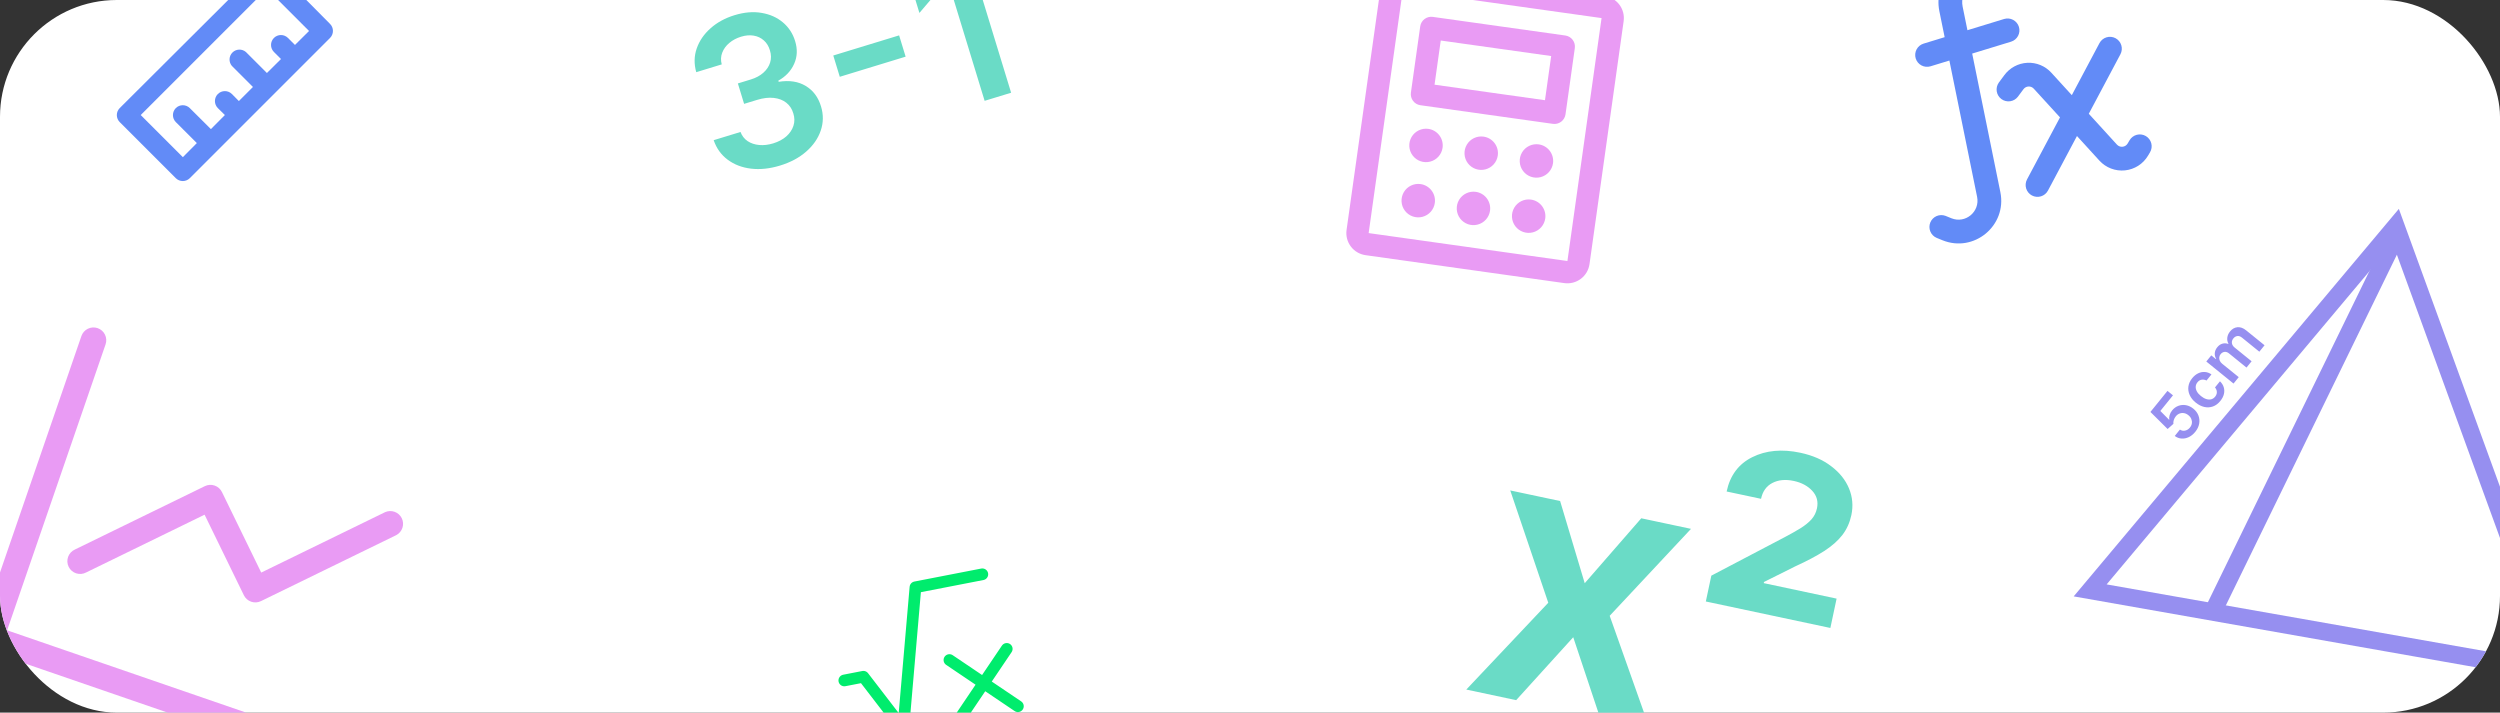 <svg width="428" height="122" viewBox="0 0 428 122" fill="none" xmlns="http://www.w3.org/2000/svg">
<rect x="0" y="0" width="428" height="122" fill="#333333" stroke="none"/>
<g clip-path="url(#clip0_295_6)">
<rect width="428" height="122" rx="20" fill="white"/>
<path d="M133.548 28.343C131.788 28.881 130.131 29.058 128.577 28.874C127.032 28.687 125.699 28.176 124.58 27.342C123.46 26.508 122.661 25.393 122.181 23.998L126.777 22.593C127.025 23.257 127.43 23.779 127.992 24.16C128.551 24.532 129.212 24.754 129.973 24.824C130.734 24.895 131.534 24.801 132.374 24.545C133.27 24.27 134.018 23.873 134.616 23.351C135.211 22.822 135.619 22.216 135.838 21.534C136.057 20.852 136.051 20.145 135.818 19.414C135.595 18.654 135.195 18.045 134.619 17.589C134.042 17.132 133.325 16.857 132.468 16.762C131.618 16.666 130.664 16.779 129.604 17.103L127.391 17.78L126.322 14.283L128.535 13.607C129.407 13.34 130.123 12.956 130.683 12.455C131.251 11.952 131.639 11.37 131.847 10.709C132.052 10.04 132.04 9.344 131.81 8.622C131.602 7.91 131.254 7.343 130.769 6.921C130.289 6.489 129.711 6.215 129.034 6.101C128.366 5.985 127.641 6.046 126.858 6.286C126.092 6.52 125.425 6.875 124.858 7.352C124.291 7.828 123.886 8.384 123.644 9.02C123.399 9.647 123.371 10.315 123.561 11.023L119.197 12.358C118.801 10.946 118.828 9.592 119.278 8.296C119.734 6.989 120.523 5.838 121.645 4.845C122.765 3.843 124.136 3.094 125.758 2.598C127.428 2.087 128.975 1.958 130.398 2.209C131.826 2.45 133.039 2.992 134.037 3.837C135.035 4.681 135.728 5.739 136.117 7.011C136.556 8.418 136.502 9.727 135.954 10.937C135.414 12.145 134.513 13.103 133.249 13.81L133.309 14.005C135.144 13.711 136.693 13.951 137.954 14.724C139.221 15.486 140.089 16.651 140.559 18.219C140.988 19.621 140.972 20.998 140.513 22.35C140.058 23.692 139.23 24.89 138.029 25.944C136.835 26.995 135.342 27.795 133.548 28.343ZM153.929 6.057L155.043 9.7L143.771 13.146L142.657 9.503L153.929 6.057ZM165.448 -9.162L173.103 15.876L168.568 17.262L162.262 -3.362L162.115 -3.317L157.403 2.214L156.132 -1.943L161.133 -7.843L165.448 -9.162Z" fill="#6ADBC6"/>
<path d="M357.835 101.075L410.162 38.714L438.005 115.211L357.835 101.075Z" stroke="#968FF0" stroke-width="3"/>
<path d="M243.172 18.015L265.858 21.203C266.36 21.273 266.869 21.142 267.273 20.837C267.677 20.532 267.944 20.079 268.015 19.578L269.609 8.235C269.679 7.734 269.548 7.225 269.243 6.82C268.938 6.416 268.485 6.149 267.984 6.079L245.298 2.891C244.796 2.82 244.287 2.952 243.883 3.256C243.479 3.561 243.212 4.014 243.142 4.515L241.547 15.858C241.477 16.36 241.609 16.869 241.913 17.273C242.218 17.677 242.671 17.944 243.172 18.015ZM246.657 6.937L265.562 9.594L264.499 17.156L245.594 14.499L246.657 6.937ZM274.718 -0.686L240.689 -5.469C239.686 -5.61 238.668 -5.346 237.86 -4.737C237.051 -4.128 236.518 -3.222 236.377 -2.219L230.531 39.372C230.39 40.375 230.654 41.393 231.263 42.202C231.872 43.01 232.778 43.544 233.781 43.685L267.81 48.467C268.813 48.608 269.831 48.345 270.639 47.736C271.448 47.126 271.982 46.22 272.123 45.218L277.968 3.626C278.109 2.623 277.846 1.606 277.236 0.797C276.627 -0.012 275.721 -0.545 274.718 -0.686ZM268.342 44.686L234.312 39.904L240.158 -1.688L274.187 3.095L268.342 44.686ZM246.969 25.296C246.89 25.857 246.646 26.381 246.269 26.804C245.892 27.227 245.398 27.528 244.85 27.669C244.301 27.811 243.723 27.787 243.189 27.601C242.654 27.414 242.187 27.073 241.846 26.62C241.505 26.168 241.306 25.625 241.274 25.059C241.242 24.494 241.378 23.932 241.665 23.444C241.953 22.956 242.379 22.564 242.889 22.318C243.399 22.072 243.97 21.983 244.531 22.061C245.283 22.167 245.963 22.567 246.42 23.174C246.877 23.78 247.074 24.544 246.969 25.296ZM256.421 26.624C256.342 27.185 256.099 27.71 255.722 28.132C255.345 28.555 254.851 28.856 254.302 28.998C253.754 29.14 253.176 29.116 252.641 28.929C252.107 28.742 251.639 28.401 251.298 27.949C250.957 27.497 250.758 26.953 250.726 26.388C250.694 25.822 250.83 25.26 251.118 24.772C251.405 24.284 251.831 23.892 252.341 23.646C252.851 23.4 253.423 23.311 253.984 23.39C254.736 23.495 255.415 23.896 255.872 24.502C256.329 25.109 256.527 25.872 256.421 26.624ZM265.874 27.953C265.795 28.513 265.551 29.038 265.174 29.461C264.797 29.883 264.303 30.185 263.755 30.326C263.207 30.468 262.628 30.444 262.094 30.258C261.559 30.071 261.092 29.73 260.751 29.277C260.41 28.825 260.211 28.282 260.179 27.716C260.147 27.151 260.283 26.589 260.57 26.101C260.858 25.613 261.284 25.221 261.794 24.975C262.304 24.729 262.876 24.639 263.436 24.718C264.189 24.824 264.868 25.224 265.325 25.831C265.782 26.437 265.979 27.201 265.874 27.953ZM245.64 34.748C245.561 35.309 245.318 35.834 244.941 36.257C244.564 36.679 244.07 36.98 243.521 37.122C242.973 37.264 242.395 37.24 241.86 37.053C241.325 36.867 240.858 36.525 240.517 36.073C240.176 35.621 239.977 35.078 239.945 34.512C239.913 33.947 240.049 33.384 240.337 32.896C240.624 32.408 241.05 32.016 241.56 31.77C242.07 31.524 242.642 31.435 243.203 31.514C243.955 31.62 244.634 32.02 245.091 32.626C245.548 33.233 245.746 33.996 245.64 34.748ZM255.093 36.077C255.014 36.638 254.77 37.162 254.393 37.585C254.016 38.008 253.522 38.309 252.974 38.45C252.426 38.592 251.847 38.568 251.313 38.382C250.778 38.195 250.311 37.854 249.97 37.401C249.629 36.949 249.43 36.406 249.398 35.84C249.366 35.275 249.502 34.713 249.789 34.225C250.077 33.737 250.503 33.345 251.013 33.099C251.523 32.853 252.095 32.764 252.655 32.842C253.407 32.948 254.087 33.348 254.544 33.955C255.001 34.561 255.198 35.325 255.093 36.077ZM264.545 37.405C264.466 37.966 264.223 38.491 263.846 38.913C263.469 39.336 262.975 39.637 262.426 39.779C261.878 39.921 261.3 39.897 260.765 39.71C260.231 39.523 259.763 39.182 259.422 38.73C259.082 38.278 258.882 37.734 258.85 37.169C258.818 36.603 258.955 36.041 259.242 35.553C259.529 35.065 259.955 34.673 260.465 34.427C260.975 34.181 261.547 34.092 262.108 34.171C262.86 34.276 263.539 34.677 263.996 35.283C264.453 35.89 264.651 36.653 264.545 37.405Z" fill="#E99BF4"/>
<path d="M56.507 4.098L46.986 -5.508C46.827 -5.665 46.639 -5.79 46.432 -5.874C46.225 -5.958 46.004 -6.001 45.781 -6C45.335 -5.998 44.909 -5.821 44.593 -5.508L20.494 18.506C20.177 18.825 20 19.255 20 19.703C20 20.151 20.177 20.581 20.494 20.899L30.099 30.505C30.258 30.663 30.446 30.787 30.653 30.871C30.859 30.956 31.081 30.999 31.304 30.997C31.749 30.995 32.176 30.819 32.492 30.505L37.295 25.702L51.704 11.294L56.507 6.491C56.823 6.173 57 5.743 57 5.294C57 4.846 56.823 4.416 56.507 4.098ZM50.499 7.696L49.294 6.491C48.976 6.175 48.546 5.997 48.097 5.997C47.649 5.997 47.219 6.175 46.901 6.491C46.742 6.649 46.615 6.836 46.529 7.043C46.443 7.25 46.399 7.472 46.399 7.696C46.399 7.92 46.443 8.142 46.529 8.348C46.615 8.555 46.742 8.743 46.901 8.901L48.106 10.106L45.696 12.499L42.098 8.901C41.773 8.623 41.356 8.477 40.928 8.494C40.501 8.51 40.096 8.688 39.794 8.99C39.492 9.292 39.315 9.697 39.298 10.124C39.282 10.551 39.427 10.969 39.705 11.294L43.303 14.892L40.893 17.302L39.705 16.097C39.385 15.777 38.952 15.598 38.5 15.598C38.048 15.598 37.615 15.777 37.295 16.097C36.975 16.416 36.796 16.85 36.796 17.302C36.796 17.753 36.975 18.187 37.295 18.506L38.5 19.695L36.107 22.104L32.492 18.506C32.174 18.19 31.744 18.013 31.296 18.013C30.847 18.013 30.417 18.19 30.099 18.506C29.783 18.825 29.606 19.255 29.606 19.703C29.606 20.151 29.783 20.581 30.099 20.899L33.697 24.497L31.304 26.907L24.091 19.695L45.696 -1.91L52.909 5.303L50.499 7.696Z" fill="#628BF7"/>
<path d="M267.092 85.776L271.304 99.846L280.986 88.73L289.5 90.54L275.579 105.425L282.42 124.724L273.95 122.923L269.338 109.094L259.567 119.866L251.031 118.052L265.064 103.19L258.555 83.962L267.092 85.776ZM292.038 102.975L292.979 98.552L305.557 91.954C306.604 91.402 307.51 90.89 308.277 90.418C309.046 89.931 309.665 89.427 310.132 88.907C310.602 88.372 310.912 87.749 311.063 87.037C311.309 85.881 311.042 84.879 310.262 84.032C309.481 83.185 308.424 82.619 307.09 82.336C305.668 82.033 304.442 82.152 303.413 82.692C302.402 83.221 301.762 84.123 301.491 85.397L295.6 84.145C296.185 81.389 297.647 79.43 299.985 78.269C302.341 77.097 305.082 76.844 308.209 77.508C310.329 77.959 312.094 78.729 313.504 79.819C314.932 80.897 315.948 82.166 316.552 83.626C317.155 85.087 317.288 86.61 316.951 88.196C316.68 89.47 316.169 90.601 315.417 91.587C314.668 92.559 313.629 93.476 312.299 94.34C310.973 95.189 309.323 96.062 307.351 96.959L301.997 99.632L301.954 99.832L314.426 102.483L313.358 107.507L292.038 102.975Z" fill="#6ADBC6"/>
<path d="M168.177 98.318L156.724 100.544L154.632 124.721L147.816 115.859L144.544 116.495M162.541 112.996L174.265 120.905M164.449 122.813L172.357 111.088" stroke="#00EC6D" stroke-width="2" stroke-linecap="round" stroke-linejoin="round"/>
<g clip-path="url(#clip1_295_6)">
<path d="M18.073 58.958C18.262 58.409 18.225 57.808 17.971 57.287C17.716 56.765 17.265 56.366 16.717 56.177C16.168 55.988 15.567 56.025 15.046 56.279C14.524 56.534 14.125 56.985 13.936 57.533L-3.631 108.552C-4.024 109.694 -3.416 110.939 -2.275 111.333L48.054 128.662C48.603 128.851 49.204 128.814 49.726 128.56C50.247 128.306 50.646 127.855 50.835 127.306C51.024 126.758 50.987 126.156 50.733 125.635C50.478 125.114 50.027 124.714 49.479 124.526L1.218 107.908L18.073 58.958Z" fill="#E99BF4"/>
<path d="M67.845 91.612C68.346 91.346 68.723 90.896 68.898 90.356C69.073 89.817 69.032 89.231 68.784 88.722C68.535 88.213 68.099 87.819 67.566 87.626C67.033 87.431 66.446 87.452 65.928 87.682L44.722 98.025L37.996 84.234C37.742 83.713 37.291 83.314 36.743 83.126C36.195 82.937 35.594 82.973 35.073 83.227L12.829 94.076C12.56 94.196 12.319 94.368 12.118 94.583C11.918 94.797 11.763 95.05 11.662 95.326C11.562 95.603 11.518 95.896 11.533 96.189C11.549 96.483 11.623 96.77 11.752 97.034C11.88 97.298 12.061 97.533 12.283 97.726C12.505 97.919 12.763 98.065 13.042 98.156C13.322 98.246 13.616 98.28 13.909 98.254C14.202 98.228 14.486 98.144 14.745 98.006L35.025 88.115L41.751 101.907C42.005 102.427 42.456 102.826 43.004 103.015C43.553 103.203 44.153 103.167 44.674 102.913L67.845 91.612Z" fill="#E99BF4"/>
</g>
<path d="M340.551 -3.199C337.902 -3.876 335.457 -1.551 336.003 1.129L336.824 5.172L343.103 3.252C343.618 3.095 344.174 3.148 344.65 3.401C345.126 3.654 345.481 4.086 345.639 4.601C345.796 5.116 345.743 5.673 345.49 6.148C345.237 6.624 344.805 6.98 344.29 7.137L337.639 9.171L342.463 32.896C343.625 38.62 337.942 43.332 332.533 41.125L331.551 40.723C331.06 40.514 330.672 40.12 330.47 39.627C330.267 39.134 330.266 38.581 330.468 38.088C330.669 37.594 331.057 37.2 331.546 36.989C332.036 36.779 332.589 36.769 333.086 36.962L334.068 37.362C336.471 38.344 338.997 36.249 338.481 33.706L333.734 10.365L330.506 11.351C329.991 11.509 329.434 11.455 328.959 11.203C328.483 10.95 328.127 10.518 327.97 10.003C327.812 9.488 327.866 8.931 328.119 8.455C328.372 7.98 328.803 7.624 329.319 7.467L332.924 6.364L332.023 1.938C330.881 -3.679 336.005 -8.557 341.557 -7.137L343.29 -6.693C343.549 -6.627 343.792 -6.511 344.006 -6.351C344.219 -6.191 344.399 -5.991 344.535 -5.761C344.671 -5.532 344.761 -5.278 344.799 -5.013C344.837 -4.749 344.822 -4.48 344.756 -4.222C344.69 -3.963 344.574 -3.72 344.414 -3.507C344.254 -3.293 344.054 -3.113 343.824 -2.977C343.361 -2.702 342.807 -2.623 342.285 -2.756L340.551 -3.199ZM363.018 9.288C363.271 8.812 363.324 8.255 363.167 7.74C363.009 7.225 362.653 6.793 362.178 6.54C361.702 6.287 361.145 6.234 360.63 6.391C360.115 6.549 359.683 6.905 359.43 7.38L354.695 16.291L351.183 12.442C350.665 11.874 350.028 11.428 349.316 11.136C348.605 10.843 347.839 10.712 347.071 10.752C346.303 10.791 345.553 11 344.876 11.363C344.198 11.726 343.61 12.235 343.152 12.853L342.196 14.143C341.886 14.576 341.759 15.114 341.841 15.641C341.924 16.167 342.211 16.64 342.639 16.957C343.067 17.274 343.603 17.41 344.131 17.336C344.658 17.262 345.136 16.983 345.46 16.561L346.417 15.271C346.517 15.135 346.647 15.023 346.796 14.943C346.945 14.863 347.109 14.817 347.278 14.809C347.447 14.8 347.616 14.829 347.772 14.894C347.928 14.958 348.068 15.056 348.182 15.181L352.671 20.098L347.025 30.718C346.9 30.953 346.822 31.211 346.797 31.477C346.771 31.742 346.798 32.01 346.876 32.265C346.954 32.52 347.082 32.758 347.252 32.964C347.421 33.169 347.63 33.34 347.865 33.465C348.341 33.718 348.898 33.772 349.413 33.614C349.668 33.536 349.905 33.409 350.111 33.239C350.317 33.069 350.488 32.861 350.613 32.625L355.577 23.286L359.419 27.498C359.968 28.099 360.649 28.564 361.41 28.854C362.17 29.144 362.988 29.252 363.798 29.169C364.608 29.085 365.386 28.814 366.072 28.375C366.758 27.936 367.331 27.343 367.746 26.643L368.081 26.078C368.217 25.849 368.307 25.595 368.345 25.331C368.382 25.066 368.368 24.797 368.302 24.539C368.236 24.28 368.119 24.038 367.959 23.824C367.799 23.611 367.599 23.431 367.37 23.295C367.14 23.159 366.886 23.069 366.622 23.031C366.358 22.994 366.089 23.008 365.831 23.074C365.572 23.14 365.329 23.256 365.116 23.416C364.902 23.576 364.722 23.777 364.586 24.006L364.251 24.571C364.159 24.724 364.033 24.854 363.883 24.951C363.732 25.047 363.561 25.106 363.383 25.124C363.206 25.142 363.026 25.119 362.859 25.055C362.692 24.992 362.542 24.89 362.422 24.758L357.602 19.476L363.018 9.288Z" fill="#628BF7"/>
<path d="M375.831 73.929C375.504 74.334 375.134 74.635 374.724 74.831C374.311 75.026 373.895 75.11 373.475 75.082C373.057 75.052 372.671 74.903 372.317 74.637L373.202 73.544C373.474 73.731 373.772 73.789 374.096 73.72C374.418 73.649 374.693 73.473 374.921 73.191C375.099 72.971 375.208 72.734 375.246 72.48C375.284 72.226 375.253 71.976 375.153 71.731C375.053 71.486 374.887 71.271 374.655 71.086C374.422 70.894 374.173 70.775 373.909 70.729C373.645 70.682 373.39 70.706 373.144 70.798C372.896 70.889 372.68 71.049 372.495 71.277C372.342 71.462 372.228 71.673 372.153 71.91C372.078 72.148 372.056 72.366 372.086 72.564L371.095 73.446L368.153 70.525L371.073 66.919L372.014 67.681L369.848 70.356L371.352 71.87L371.381 71.833C371.339 71.608 371.359 71.354 371.44 71.072C371.519 70.787 371.661 70.52 371.864 70.269C372.169 69.892 372.53 69.629 372.947 69.477C373.362 69.324 373.794 69.288 374.241 69.369C374.688 69.45 375.111 69.651 375.51 69.974C375.921 70.307 376.21 70.699 376.378 71.15C376.545 71.597 376.585 72.063 376.497 72.548C376.409 73.029 376.187 73.49 375.831 73.929ZM380.125 68.639C379.748 69.105 379.322 69.422 378.847 69.59C378.374 69.757 377.884 69.784 377.378 69.672C376.872 69.557 376.383 69.309 375.911 68.927C375.437 68.543 375.093 68.114 374.879 67.638C374.662 67.161 374.587 66.675 374.653 66.179C374.719 65.68 374.936 65.202 375.305 64.747C375.612 64.368 375.953 64.09 376.328 63.911C376.703 63.73 377.088 63.654 377.482 63.685C377.874 63.714 378.248 63.852 378.603 64.1L377.753 65.15C377.494 65.011 377.224 64.961 376.945 64.999C376.666 65.034 376.418 65.184 376.204 65.449C376.022 65.674 375.923 65.921 375.907 66.189C375.888 66.456 375.953 66.727 376.101 67.004C376.25 67.279 376.481 67.544 376.795 67.798C377.113 68.055 377.424 68.23 377.728 68.322C378.03 68.412 378.311 68.424 378.57 68.356C378.829 68.284 379.051 68.134 379.236 67.905C379.368 67.743 379.454 67.574 379.497 67.397C379.539 67.217 379.537 67.036 379.49 66.854C379.443 66.672 379.349 66.496 379.207 66.328L380.057 65.278C380.366 65.571 380.58 65.905 380.699 66.279C380.816 66.652 380.829 67.042 380.738 67.447C380.645 67.852 380.441 68.249 380.125 68.639ZM382.382 65.666L377.719 61.89L378.57 60.84L379.362 61.481L379.406 61.427C379.218 61.113 379.139 60.783 379.172 60.438C379.202 60.09 379.343 59.76 379.595 59.449C379.851 59.133 380.143 58.929 380.473 58.837C380.801 58.741 381.133 58.756 381.469 58.88L381.508 58.831C381.332 58.518 381.267 58.177 381.311 57.807C381.356 57.434 381.514 57.079 381.788 56.741C382.136 56.312 382.555 56.071 383.046 56.02C383.536 55.968 384.042 56.153 384.562 56.574L387.692 59.109L386.799 60.211L383.84 57.814C383.55 57.58 383.276 57.485 383.018 57.531C382.758 57.575 382.538 57.708 382.358 57.931C382.143 58.196 382.058 58.471 382.103 58.755C382.147 59.035 382.301 59.282 382.564 59.495L385.472 61.85L384.599 62.928L381.594 60.494C381.353 60.299 381.102 60.216 380.84 60.245C380.58 60.273 380.356 60.403 380.167 60.636C380.039 60.793 379.964 60.97 379.94 61.165C379.914 61.358 379.942 61.553 380.026 61.748C380.107 61.941 380.244 62.115 380.436 62.271L383.272 64.567L382.382 65.666Z" fill="#968FF0"/>
<line x1="378.652" y1="105.168" x2="410.269" y2="40.343" stroke="#968FF0" stroke-width="3"/>
</g>
<defs>
<clipPath id="clip0_295_6">
<rect width="428" height="122" rx="20" fill="white"/>
</clipPath>
<clipPath id="clip1_295_6">
<rect width="70" height="70" fill="white" transform="translate(13.79 49) rotate(19)"/>
</clipPath>
</defs>
</svg>
